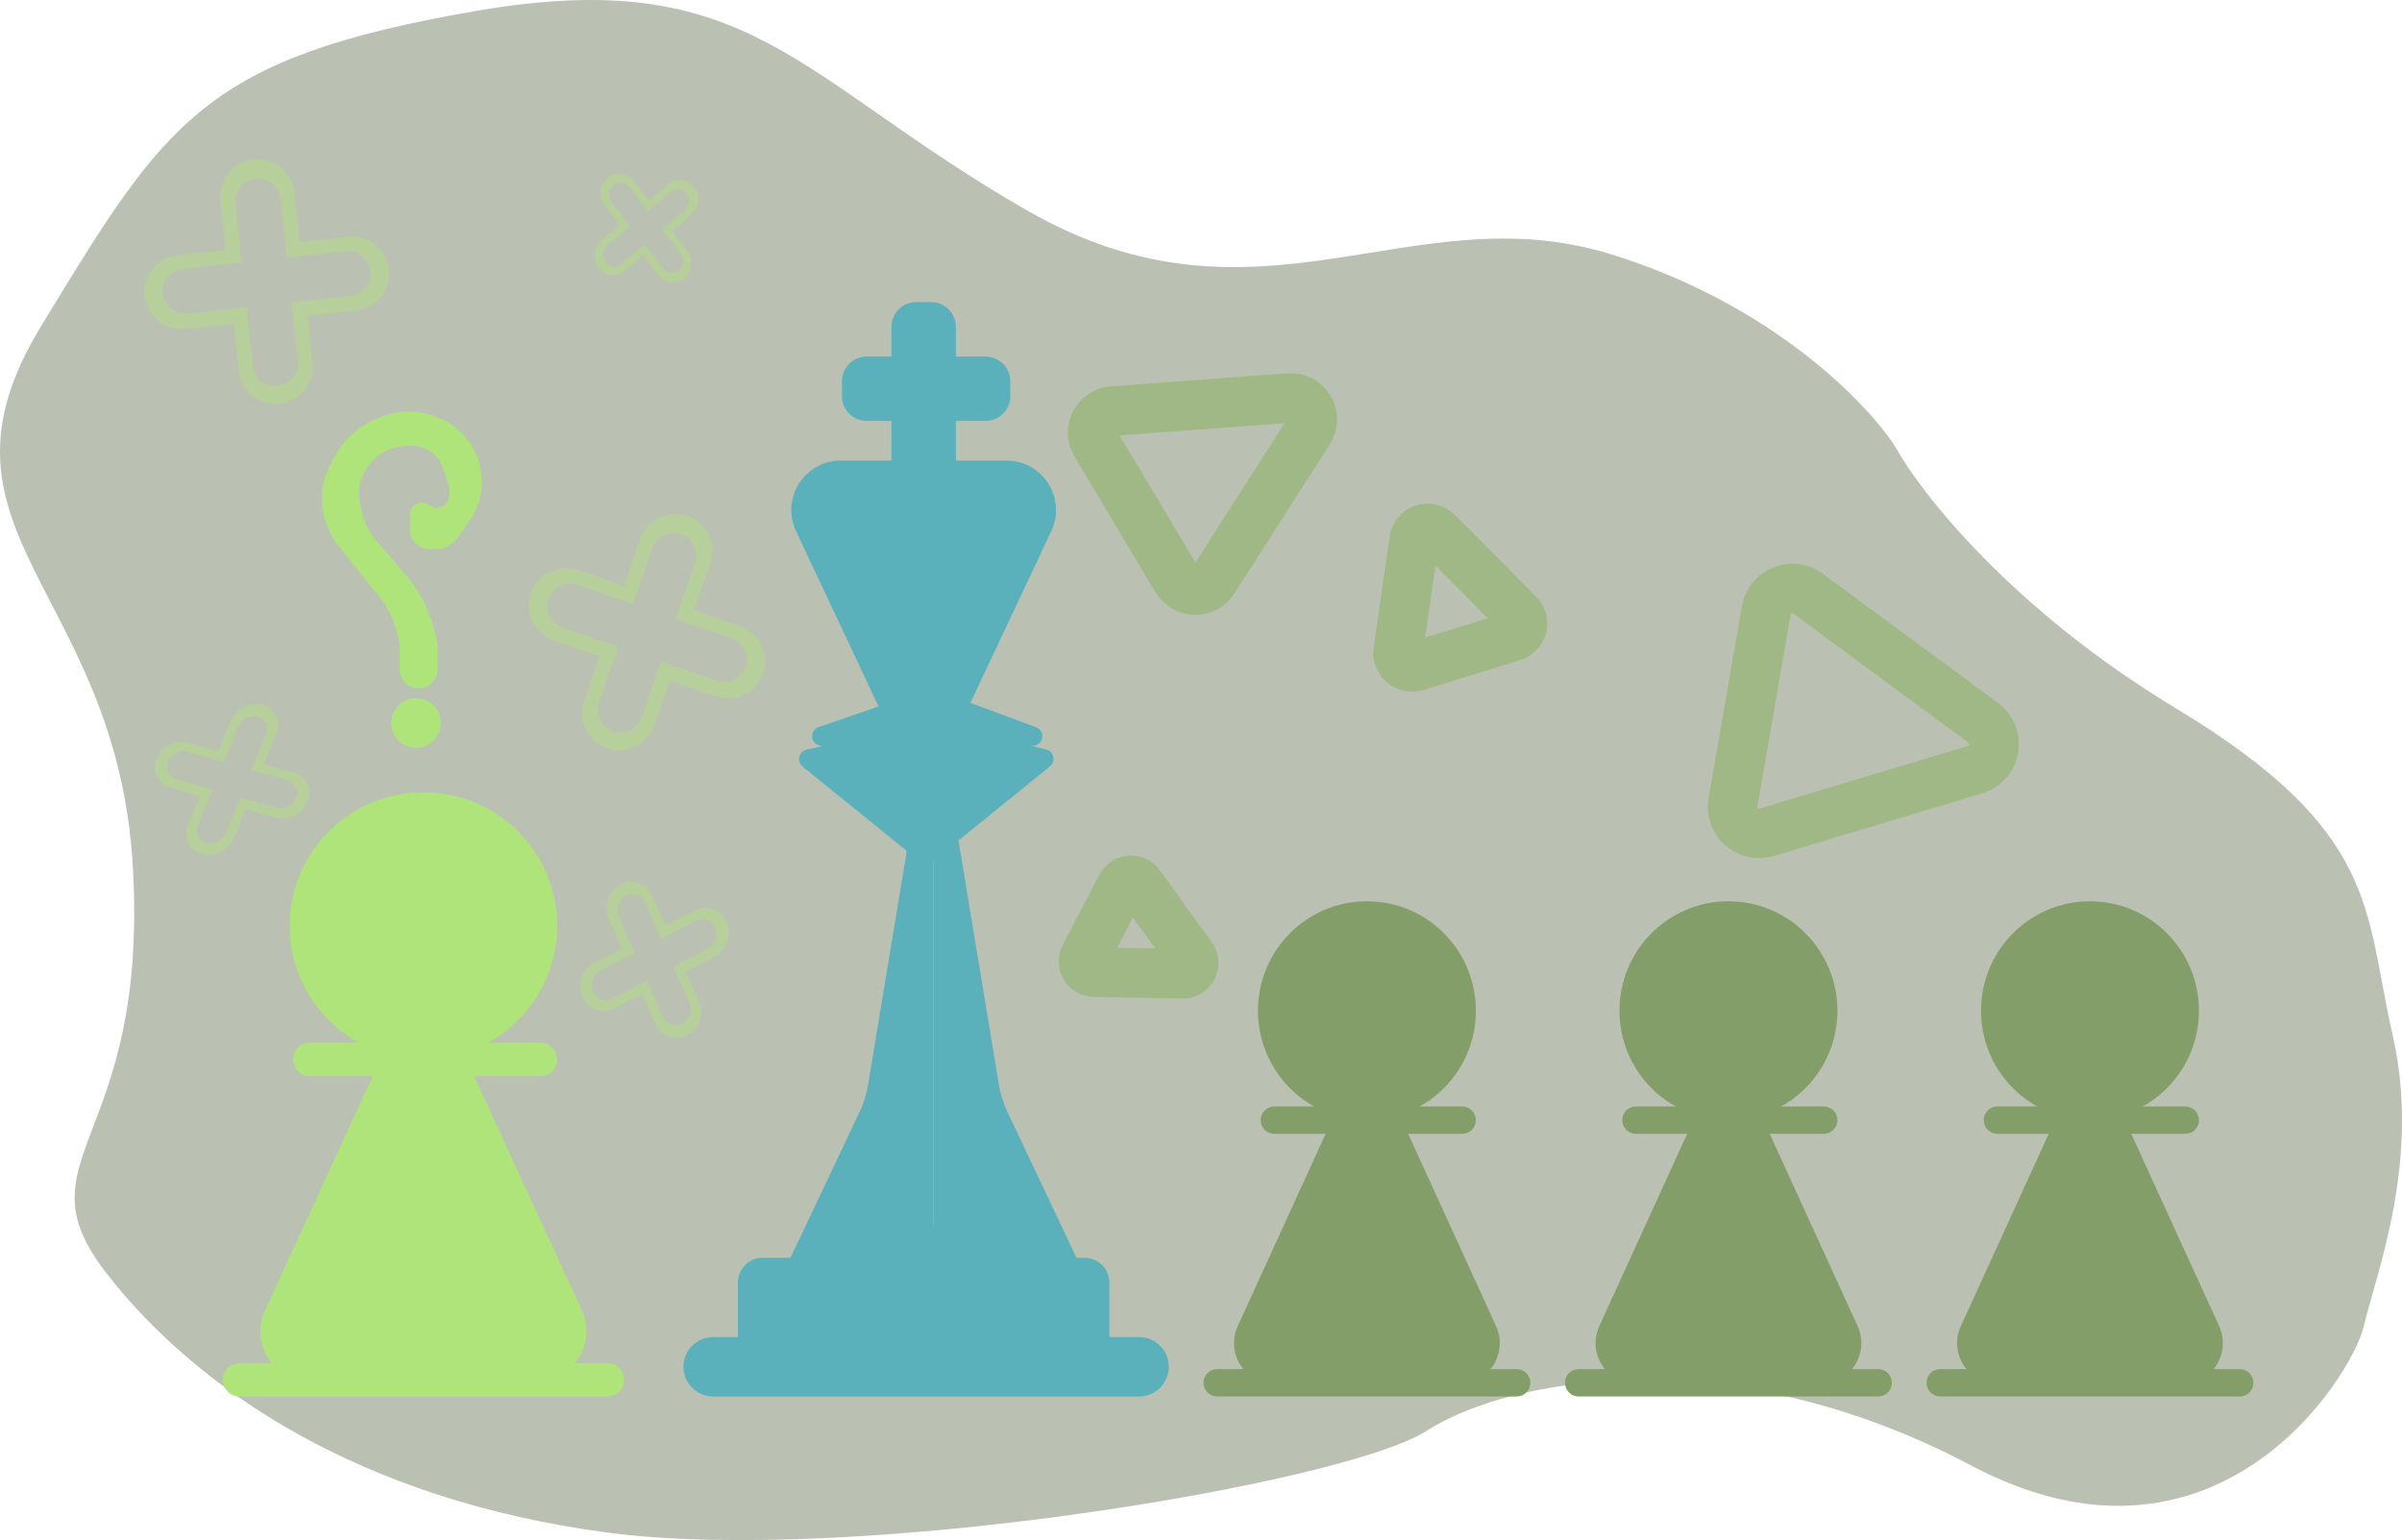 <svg width="485" height="311" viewBox="0 0 485 311" fill="none" xmlns="http://www.w3.org/2000/svg">
<path opacity="0.543" fill-rule="evenodd" clip-rule="evenodd" d="M264.293 87.039L245.01 117.172C244.611 117.795 244.059 118.307 243.407 118.657C242.754 119.008 242.023 119.186 241.282 119.174C240.542 119.162 239.817 118.962 239.175 118.591C238.534 118.22 237.998 117.692 237.619 117.056L221.226 89.576C220.847 88.94 220.636 88.218 220.614 87.478C220.593 86.737 220.761 86.004 221.102 85.347C221.444 84.689 221.948 84.13 222.566 83.723C223.184 83.315 223.897 83.072 224.635 83.017L260.311 80.364C261.116 80.304 261.921 80.47 262.637 80.842C263.353 81.214 263.951 81.778 264.365 82.471C264.778 83.164 264.99 83.958 264.978 84.765C264.965 85.572 264.728 86.359 264.293 87.039Z" stroke="url(#paint0_linear_3_87)" stroke-width="10"/>
<path opacity="0.543" fill-rule="evenodd" clip-rule="evenodd" d="M398.846 155.403L356.715 168.063C355.843 168.325 354.918 168.36 354.029 168.165C353.139 167.969 352.315 167.549 351.633 166.945C350.952 166.34 350.436 165.572 350.135 164.712C349.834 163.853 349.757 162.931 349.913 162.033L356.637 123.264C356.793 122.367 357.175 121.524 357.748 120.816C358.321 120.108 359.065 119.559 359.911 119.219C360.756 118.88 361.674 118.762 362.577 118.877C363.481 118.992 364.34 119.337 365.073 119.877L400.48 145.986C401.278 146.575 401.897 147.374 402.267 148.295C402.636 149.216 402.742 150.221 402.573 151.199C402.403 152.177 401.965 153.088 401.307 153.83C400.648 154.573 399.796 155.117 398.846 155.403Z" stroke="url(#paint1_linear_3_87)" stroke-width="10"/>
<path opacity="0.543" fill-rule="evenodd" clip-rule="evenodd" d="M238.81 196.649L220.896 196.307C220.525 196.3 220.162 196.198 219.842 196.011C219.521 195.825 219.254 195.559 219.065 195.24C218.876 194.921 218.772 194.558 218.762 194.188C218.753 193.817 218.838 193.45 219.01 193.121L226.449 178.927C226.622 178.599 226.875 178.32 227.185 178.117C227.496 177.914 227.853 177.793 228.223 177.767C228.593 177.741 228.963 177.809 229.299 177.967C229.635 178.124 229.926 178.365 230.142 178.665L240.617 193.202C240.853 193.529 240.993 193.917 241.022 194.32C241.05 194.723 240.966 195.126 240.778 195.484C240.591 195.842 240.307 196.14 239.96 196.346C239.612 196.552 239.214 196.657 238.81 196.649Z" stroke="url(#paint2_linear_3_87)" stroke-width="10"/>
<path opacity="0.543" fill-rule="evenodd" clip-rule="evenodd" d="M290.282 107.569L306.589 123.956C306.927 124.296 307.173 124.713 307.304 125.168C307.435 125.623 307.446 126.101 307.337 126.557C307.229 127.013 307.003 127.431 306.682 127.773C306.361 128.114 305.955 128.366 305.503 128.506L285.97 134.556C285.518 134.696 285.034 134.719 284.566 134.622C284.097 134.525 283.659 134.313 283.292 134.004C282.926 133.696 282.643 133.301 282.472 132.859C282.3 132.416 282.245 131.94 282.312 131.475L285.537 109.038C285.61 108.532 285.825 108.059 286.157 107.672C286.489 107.285 286.926 106.999 287.419 106.846C287.911 106.694 288.44 106.68 288.946 106.808C289.451 106.936 289.914 107.199 290.282 107.569Z" stroke="url(#paint3_linear_3_87)" stroke-width="10"/>
<path d="M325.225 51.328C357.628 61.302 377.026 81.397 382.674 90.198C387.772 99.488 406.233 123.055 439.297 143.004C480.627 167.939 477.321 183.708 483.107 209.01C488.893 234.313 479.8 257.049 477.321 267.683C474.841 278.317 447.149 321.955 397.967 295.919C348.784 269.883 304.56 278.317 288.028 288.952C271.496 299.586 172.717 316.088 122.707 309.487C72.698 302.887 39.633 280.518 21.448 257.049C3.263 233.58 30.127 231.013 26.821 174.907C23.515 118.801 -16.989 107.433 8.222 65.996L8.778 65.083C33.546 24.369 41.282 11.653 96.256 2.189C151.638 -7.345 160.731 15.757 207.434 42.527C254.137 69.296 284.722 38.86 325.225 51.328Z" fill="#A5C882" fill-opacity="0.25"/>
<path d="M325.225 51.328C357.628 61.302 377.026 81.397 382.674 90.198C387.772 99.488 406.233 123.055 439.297 143.004C480.627 167.939 477.321 183.708 483.107 209.01C488.893 234.313 479.8 257.049 477.321 267.683C474.841 278.317 447.149 321.955 397.967 295.919C348.784 269.883 304.56 278.317 288.028 288.952C271.496 299.586 172.717 316.088 122.707 309.487C72.698 302.887 39.633 280.518 21.448 257.049C3.263 233.58 30.127 231.013 26.821 174.907C23.515 118.801 -16.989 107.433 8.222 65.996L8.778 65.083C33.546 24.369 41.282 11.653 96.256 2.189C151.638 -7.345 160.731 15.757 207.434 42.527C254.137 69.296 284.722 38.86 325.225 51.328Z" fill="black" fill-opacity="0.2"/>
<g filter="url(#filter0_d_3_87)">
<path d="M112.5 182.961C112.5 197.852 100.412 209.923 85.5 209.923C70.588 209.923 58.5 197.852 58.5 182.961C58.5 168.071 70.588 156 85.5 156C100.412 156 112.5 168.071 112.5 182.961Z" fill="#AFE47A"/>
<path d="M59.175 209.923C59.175 208.061 60.686 206.552 62.55 206.552H109.125C110.989 206.552 112.5 208.061 112.5 209.923C112.5 211.784 110.989 213.293 109.125 213.293H62.55C60.686 213.293 59.175 211.784 59.175 209.923Z" fill="#AFE47A"/>
<path d="M45 274.63C45 272.769 46.511 271.26 48.375 271.26H122.625C124.489 271.26 126 272.769 126 274.63C126 276.491 124.489 278 122.625 278H48.375C46.511 278 45 276.491 45 274.63Z" fill="#AFE47A"/>
<path d="M76.298 211.064C79.91 203.208 91.09 203.208 94.702 211.064L117.494 260.638C120.573 267.336 115.672 274.967 108.292 274.967H62.708C55.328 274.967 50.427 267.336 53.506 260.638L76.298 211.064Z" fill="#AFE47A"/>
</g>
<g filter="url(#filter1_d_3_87)">
<path d="M444 200.099C444 212.305 434.15 222.199 422 222.199C409.85 222.199 400 212.305 400 200.099C400 187.894 409.85 178 422 178C434.15 178 444 187.894 444 200.099Z" fill="#839E68"/>
<path d="M400.55 222.199C400.55 220.673 401.781 219.436 403.3 219.436H441.25C442.769 219.436 444 220.673 444 222.199C444 223.725 442.769 224.961 441.25 224.961H403.3C401.781 224.961 400.55 223.725 400.55 222.199Z" fill="#839E68"/>
<path d="M389 275.238C389 273.712 390.231 272.475 391.75 272.475H452.25C453.769 272.475 455 273.712 455 275.238C455 276.763 453.769 278 452.25 278H391.75C390.231 278 389 276.763 389 275.238Z" fill="#839E68"/>
<path d="M414.502 223.134C417.445 216.695 426.555 216.695 429.498 223.134L448.069 263.769C450.578 269.259 446.585 275.514 440.571 275.514H403.429C397.415 275.514 393.422 269.259 395.931 263.769L414.502 223.134Z" fill="#839E68"/>
</g>
<g filter="url(#filter2_d_3_87)">
<path d="M371 200.099C371 212.305 361.15 222.199 349 222.199C336.85 222.199 327 212.305 327 200.099C327 187.894 336.85 178 349 178C361.15 178 371 187.894 371 200.099Z" fill="#839E68"/>
<path d="M327.55 222.199C327.55 220.673 328.781 219.436 330.3 219.436H368.25C369.769 219.436 371 220.673 371 222.199C371 223.725 369.769 224.961 368.25 224.961H330.3C328.781 224.961 327.55 223.725 327.55 222.199Z" fill="#839E68"/>
<path d="M316 275.238C316 273.712 317.231 272.475 318.75 272.475H379.25C380.769 272.475 382 273.712 382 275.238C382 276.763 380.769 278 379.25 278H318.75C317.231 278 316 276.763 316 275.238Z" fill="#839E68"/>
<path d="M341.502 223.134C344.445 216.695 353.555 216.695 356.498 223.134L375.069 263.769C377.578 269.259 373.585 275.514 367.571 275.514H330.429C324.415 275.514 320.422 269.259 322.931 263.769L341.502 223.134Z" fill="#839E68"/>
</g>
<g filter="url(#filter3_d_3_87)">
<path d="M298 200.099C298 212.305 288.15 222.199 276 222.199C263.85 222.199 254 212.305 254 200.099C254 187.894 263.85 178 276 178C288.15 178 298 187.894 298 200.099Z" fill="#839E68"/>
<path d="M254.55 222.199C254.55 220.673 255.781 219.436 257.3 219.436H295.25C296.769 219.436 298 220.673 298 222.199C298 223.725 296.769 224.961 295.25 224.961H257.3C255.781 224.961 254.55 223.725 254.55 222.199Z" fill="#839E68"/>
<path d="M243 275.238C243 273.712 244.231 272.475 245.75 272.475H306.25C307.769 272.475 309 273.712 309 275.238C309 276.763 307.769 278 306.25 278H245.75C244.231 278 243 276.763 243 275.238Z" fill="#839E68"/>
<path d="M268.502 223.134C271.445 216.695 280.555 216.695 283.498 223.134L302.069 263.769C304.578 269.259 300.585 275.514 294.571 275.514H257.429C251.415 275.514 247.422 269.259 249.931 263.769L268.502 223.134Z" fill="#839E68"/>
</g>
<g filter="url(#filter4_d_3_87)">
<path d="M195.548 138.776C191.945 146.432 181.055 146.432 177.452 138.776L160.735 103.259C157.613 96.626 162.453 89 169.783 89H203.217C210.547 89 215.387 96.626 212.265 103.259L195.548 138.776Z" fill="#5AB1BB"/>
<path d="M180 62C180 59.239 182.239 57 185 57H188C190.761 57 193 59.239 193 62V95C193 97.761 190.761 100 188 100H185C182.239 100 180 97.761 180 95V62Z" fill="#5AB1BB"/>
<path d="M199 68C201.761 68 204 70.239 204 73V76C204 78.761 201.761 81 199 81H175C172.239 81 170 78.761 170 76V73C170 70.239 172.239 68 175 68H199Z" fill="#5AB1BB"/>
<path d="M187.324 135.233L165.33 142.817C163.452 143.465 163.577 146.128 165.516 146.561C181.598 150.147 192.797 150.376 208.979 146.545C210.87 146.098 210.994 143.516 209.172 142.842L188.671 135.248C188.237 135.088 187.761 135.082 187.324 135.233Z" fill="#5AB1BB"/>
<path d="M185.742 169.981L162.102 150.846C160.823 149.81 161.276 147.761 162.878 147.381C181.168 143.044 192.914 142.719 211.23 147.34C212.809 147.738 213.238 149.761 211.972 150.786L188.258 169.981C187.525 170.575 186.475 170.575 185.742 169.981Z" fill="#5AB1BB"/>
<path d="M188.488 135.25V243.778L217.488 250.25H159.488L173.612 220.422C174.407 218.742 174.964 216.961 175.268 215.128L188.488 135.25Z" fill="#5AB1BB"/>
<path d="M188.488 135.25V243.778L159.488 250.25H217.488L203.364 220.422C202.569 218.742 202.011 216.961 201.708 215.128L188.488 135.25Z" fill="#5AB1BB"/>
<path d="M149 255C149 252.239 151.239 250 154 250H219C221.761 250 224 252.239 224 255V267C224 269.761 221.761 272 219 272H154C151.239 272 149 269.761 149 267V255Z" fill="#5AB1BB"/>
<path d="M138 272C138 268.686 140.686 266 144 266H230C233.314 266 236 268.686 236 272C236 275.314 233.314 278 230 278H144C140.686 278 138 275.314 138 272Z" fill="#5AB1BB"/>
</g>
<g filter="url(#filter5_d_3_87)">
<path d="M82.775 102.95V99.98C82.775 97.946 85.114 96.801 86.72 98.049C88.183 99.186 90.329 98.347 90.632 96.519L90.772 95.678C90.848 95.222 90.815 94.754 90.677 94.312L89.581 90.812C88.817 88.37 86.761 86.553 84.244 86.094C83.577 85.972 82.896 85.95 82.223 86.027L80.993 86.168C77.394 86.581 74.333 88.982 73.076 92.379C72.447 94.081 72.312 95.926 72.687 97.701L72.964 99.014C73.47 101.405 74.581 103.626 76.192 105.464L78.834 108.478L82.1 112.302C84.53 115.147 86.318 118.483 87.343 122.083L88.022 124.468C88.231 125.204 88.338 125.966 88.338 126.731V131.175C88.338 133.288 86.626 135 84.513 135C82.401 135 80.689 133.288 80.689 131.175V126.714C80.689 125.96 80.586 125.209 80.383 124.483L79.996 123.1C79.232 120.367 77.857 117.843 75.975 115.719L75.126 114.759L68.214 105.996C66.963 104.41 66.047 102.586 65.522 100.635C64.543 97.002 64.974 93.134 66.726 89.805L67.492 88.35C69.424 84.679 72.631 81.842 76.511 80.373L77.261 80.088C80.804 78.746 84.725 78.799 88.231 80.235L88.667 80.414C92.159 81.844 94.916 84.637 96.301 88.146L96.354 88.28C98.009 92.472 97.476 97.212 94.932 100.933L92.469 104.536C91.479 105.983 89.839 106.849 88.085 106.849H86.673C84.52 106.849 82.775 105.104 82.775 102.95Z" fill="#AFE47A"/>
</g>
<g filter="url(#filter6_d_3_87)">
<circle cx="84" cy="142" r="5" fill="#AFE47A"/>
</g>
<path fill-rule="evenodd" clip-rule="evenodd" d="M144.524 140.635C148.444 141.989 152.72 139.909 154.073 135.989C155.427 132.069 153.346 127.794 149.426 126.44L140.163 123.241L143.445 113.737C144.799 109.817 142.718 105.542 138.798 104.189C134.878 102.835 130.603 104.915 129.249 108.835L125.968 118.339L116.704 115.141C112.784 113.787 108.509 115.867 107.156 119.787C105.802 123.707 107.883 127.982 111.803 129.336L121.066 132.535L117.95 141.557C116.596 145.477 118.677 149.753 122.597 151.106C126.517 152.46 130.792 150.379 132.146 146.459L135.261 137.437L144.524 140.635ZM144.717 137.468C147.097 138.29 149.692 137.027 150.514 134.647C151.335 132.268 150.072 129.672 147.693 128.851L136.446 124.967L140.33 113.721C141.151 111.341 139.889 108.746 137.509 107.924C135.129 107.102 132.534 108.365 131.712 110.745L127.829 121.991L116.582 118.108C114.202 117.286 111.607 118.549 110.785 120.929C109.964 123.308 111.227 125.904 113.606 126.725L124.852 130.609L124.852 130.613L120.969 141.855C120.148 144.235 121.41 146.83 123.79 147.652C126.17 148.474 128.765 147.211 129.587 144.831L133.47 133.586L144.717 137.468Z" fill="#AFE47A" fill-opacity="0.4"/>
<path fill-rule="evenodd" clip-rule="evenodd" d="M132.294 206.758C133.416 209.302 136.294 210.336 138.723 209.066C141.151 207.797 142.211 204.705 141.089 202.161L138.438 196.149L144.326 193.071C146.755 191.802 147.814 188.71 146.693 186.166C145.571 183.622 142.693 182.588 140.264 183.857L134.376 186.935L131.725 180.922C130.604 178.378 127.726 177.345 125.297 178.614C122.868 179.883 121.809 182.975 122.931 185.519L125.581 191.532L119.992 194.453C117.563 195.723 116.503 198.814 117.625 201.358C118.747 203.903 121.625 204.936 124.054 203.667L129.644 200.745L132.294 206.758ZM133.854 205.3C134.535 206.844 136.282 207.472 137.756 206.701C139.231 205.93 139.874 204.054 139.193 202.509L135.974 195.209L142.942 191.568C144.417 190.797 145.06 188.92 144.379 187.376C143.698 185.831 141.951 185.204 140.476 185.974L133.509 189.616L130.29 182.316C129.609 180.772 127.862 180.144 126.388 180.915C124.914 181.686 124.27 183.562 124.951 185.107L128.169 192.406L128.167 192.408L121.202 196.048C119.728 196.819 119.084 198.696 119.765 200.24C120.446 201.785 122.194 202.412 123.668 201.642L130.635 198L133.854 205.3Z" fill="#AFE47A" fill-opacity="0.4"/>
<path fill-rule="evenodd" clip-rule="evenodd" d="M71.861 62.736C75.985 62.293 78.968 58.591 78.524 54.467C78.08 50.344 74.378 47.361 70.255 47.805L60.511 48.853L59.435 38.856C58.992 34.733 55.289 31.75 51.166 32.194C47.043 32.637 44.06 36.34 44.503 40.463L45.579 50.46L35.835 51.508C31.712 51.952 28.729 55.654 29.173 59.778C29.616 63.901 33.319 66.884 37.442 66.44L47.186 65.392L48.207 74.882C48.651 79.006 52.353 81.989 56.476 81.545C60.6 81.101 63.583 77.399 63.139 73.276L62.118 63.785L71.861 62.736ZM70.687 59.789C73.19 59.519 75.001 57.272 74.732 54.769C74.463 52.266 72.215 50.455 69.712 50.724L57.882 51.997L56.609 40.167C56.34 37.664 54.092 35.853 51.589 36.123C49.086 36.392 47.275 38.639 47.545 41.142L48.818 52.972L36.988 54.245C34.484 54.515 32.674 56.762 32.943 59.265C33.212 61.768 35.46 63.579 37.963 63.31L49.792 62.037L49.793 62.041L51.066 73.867C51.335 76.37 53.583 78.181 56.086 77.911C58.589 77.642 60.4 75.395 60.13 72.891L58.858 61.063L70.687 59.789Z" fill="#AFE47A" fill-opacity="0.4"/>
<path fill-rule="evenodd" clip-rule="evenodd" d="M132.949 55.544C134.252 57.232 136.615 57.495 138.226 56.129C139.837 54.764 140.086 52.289 138.783 50.601L135.703 46.611L139.609 43.301C141.22 41.936 141.469 39.461 140.166 37.773C138.863 36.084 136.5 35.822 134.889 37.187L130.983 40.497L127.904 36.507C126.6 34.819 124.238 34.557 122.627 35.922C121.016 37.287 120.767 39.762 122.07 41.451L125.15 45.44L121.442 48.582C119.831 49.947 119.581 52.423 120.884 54.111C122.188 55.799 124.55 56.062 126.161 54.696L129.869 51.554L132.949 55.544ZM133.868 54.191C134.66 55.216 136.094 55.375 137.072 54.547C138.05 53.718 138.201 52.215 137.41 51.19L133.671 46.346L138.293 42.43C139.271 41.601 139.422 40.099 138.631 39.074C137.84 38.049 136.406 37.89 135.428 38.718L130.806 42.635L127.067 37.791C126.276 36.766 124.841 36.607 123.863 37.435C122.886 38.264 122.734 39.767 123.525 40.792L127.264 45.635L127.263 45.637L122.642 49.552C121.664 50.381 121.513 51.883 122.304 52.908C123.095 53.933 124.529 54.092 125.507 53.264L130.129 49.348L133.868 54.191Z" fill="#AFE47A" fill-opacity="0.4"/>
<path fill-rule="evenodd" clip-rule="evenodd" d="M55.606 165.097C58.155 165.821 61.052 164.369 62.077 161.855C63.102 159.342 61.867 156.718 59.318 155.995L53.295 154.286L55.78 148.191C56.805 145.678 55.569 143.054 53.021 142.33C50.472 141.607 47.575 143.059 46.55 145.572L44.065 151.666L38.042 149.957C35.493 149.234 32.596 150.686 31.571 153.199C30.547 155.713 31.782 158.337 34.331 159.06L40.353 160.769L37.995 166.555C36.97 169.069 38.205 171.693 40.754 172.416C43.303 173.139 46.2 171.688 47.224 169.174L49.584 163.388L55.606 165.097ZM55.838 163.096C57.386 163.535 59.144 162.654 59.766 161.128C60.389 159.602 59.639 158.009 58.091 157.57L50.779 155.495L53.719 148.283C54.342 146.758 53.592 145.165 52.044 144.726C50.497 144.286 48.738 145.168 48.116 146.694L45.176 153.905L37.863 151.83C36.316 151.391 34.557 152.272 33.935 153.798C33.313 155.324 34.063 156.917 35.61 157.356L42.922 159.431L42.922 159.434L39.982 166.643C39.36 168.169 40.11 169.762 41.657 170.201C43.204 170.64 44.963 169.759 45.585 168.233L48.525 161.022L55.838 163.096Z" fill="#AFE47A" fill-opacity="0.4"/>
<defs>
<filter id="filter0_d_3_87" x="41" y="156" width="89" height="130" filterUnits="userSpaceOnUse" color-interpolation-filters="sRGB">
<feFlood flood-opacity="0" result="BackgroundImageFix"/>
<feColorMatrix in="SourceAlpha" type="matrix" values="0 0 0 0 0 0 0 0 0 0 0 0 0 0 0 0 0 0 127 0" result="hardAlpha"/>
<feOffset dy="4"/>
<feGaussianBlur stdDeviation="2"/>
<feComposite in2="hardAlpha" operator="out"/>
<feColorMatrix type="matrix" values="0 0 0 0 0 0 0 0 0 0 0 0 0 0 0 0 0 0 0.25 0"/>
<feBlend mode="normal" in2="BackgroundImageFix" result="effect1_dropShadow_3_87"/>
<feBlend mode="normal" in="SourceGraphic" in2="effect1_dropShadow_3_87" result="shape"/>
</filter>
<filter id="filter1_d_3_87" x="385" y="178" width="74" height="108" filterUnits="userSpaceOnUse" color-interpolation-filters="sRGB">
<feFlood flood-opacity="0" result="BackgroundImageFix"/>
<feColorMatrix in="SourceAlpha" type="matrix" values="0 0 0 0 0 0 0 0 0 0 0 0 0 0 0 0 0 0 127 0" result="hardAlpha"/>
<feOffset dy="4"/>
<feGaussianBlur stdDeviation="2"/>
<feComposite in2="hardAlpha" operator="out"/>
<feColorMatrix type="matrix" values="0 0 0 0 0 0 0 0 0 0 0 0 0 0 0 0 0 0 0.25 0"/>
<feBlend mode="normal" in2="BackgroundImageFix" result="effect1_dropShadow_3_87"/>
<feBlend mode="normal" in="SourceGraphic" in2="effect1_dropShadow_3_87" result="shape"/>
</filter>
<filter id="filter2_d_3_87" x="312" y="178" width="74" height="108" filterUnits="userSpaceOnUse" color-interpolation-filters="sRGB">
<feFlood flood-opacity="0" result="BackgroundImageFix"/>
<feColorMatrix in="SourceAlpha" type="matrix" values="0 0 0 0 0 0 0 0 0 0 0 0 0 0 0 0 0 0 127 0" result="hardAlpha"/>
<feOffset dy="4"/>
<feGaussianBlur stdDeviation="2"/>
<feComposite in2="hardAlpha" operator="out"/>
<feColorMatrix type="matrix" values="0 0 0 0 0 0 0 0 0 0 0 0 0 0 0 0 0 0 0.25 0"/>
<feBlend mode="normal" in2="BackgroundImageFix" result="effect1_dropShadow_3_87"/>
<feBlend mode="normal" in="SourceGraphic" in2="effect1_dropShadow_3_87" result="shape"/>
</filter>
<filter id="filter3_d_3_87" x="239" y="178" width="74" height="108" filterUnits="userSpaceOnUse" color-interpolation-filters="sRGB">
<feFlood flood-opacity="0" result="BackgroundImageFix"/>
<feColorMatrix in="SourceAlpha" type="matrix" values="0 0 0 0 0 0 0 0 0 0 0 0 0 0 0 0 0 0 127 0" result="hardAlpha"/>
<feOffset dy="4"/>
<feGaussianBlur stdDeviation="2"/>
<feComposite in2="hardAlpha" operator="out"/>
<feColorMatrix type="matrix" values="0 0 0 0 0 0 0 0 0 0 0 0 0 0 0 0 0 0 0.25 0"/>
<feBlend mode="normal" in2="BackgroundImageFix" result="effect1_dropShadow_3_87"/>
<feBlend mode="normal" in="SourceGraphic" in2="effect1_dropShadow_3_87" result="shape"/>
</filter>
<filter id="filter4_d_3_87" x="134" y="57" width="106" height="229" filterUnits="userSpaceOnUse" color-interpolation-filters="sRGB">
<feFlood flood-opacity="0" result="BackgroundImageFix"/>
<feColorMatrix in="SourceAlpha" type="matrix" values="0 0 0 0 0 0 0 0 0 0 0 0 0 0 0 0 0 0 127 0" result="hardAlpha"/>
<feOffset dy="4"/>
<feGaussianBlur stdDeviation="2"/>
<feComposite in2="hardAlpha" operator="out"/>
<feColorMatrix type="matrix" values="0 0 0 0 0 0 0 0 0 0 0 0 0 0 0 0 0 0 0.25 0"/>
<feBlend mode="normal" in2="BackgroundImageFix" result="effect1_dropShadow_3_87"/>
<feBlend mode="normal" in="SourceGraphic" in2="effect1_dropShadow_3_87" result="shape"/>
</filter>
<filter id="filter5_d_3_87" x="61.008" y="79.119" width="40.294" height="63.881" filterUnits="userSpaceOnUse" color-interpolation-filters="sRGB">
<feFlood flood-opacity="0" result="BackgroundImageFix"/>
<feColorMatrix in="SourceAlpha" type="matrix" values="0 0 0 0 0 0 0 0 0 0 0 0 0 0 0 0 0 0 127 0" result="hardAlpha"/>
<feOffset dy="4"/>
<feGaussianBlur stdDeviation="2"/>
<feComposite in2="hardAlpha" operator="out"/>
<feColorMatrix type="matrix" values="0 0 0 0 0 0 0 0 0 0 0 0 0 0 0 0 0 0 0.25 0"/>
<feBlend mode="normal" in2="BackgroundImageFix" result="effect1_dropShadow_3_87"/>
<feBlend mode="normal" in="SourceGraphic" in2="effect1_dropShadow_3_87" result="shape"/>
</filter>
<filter id="filter6_d_3_87" x="75" y="137" width="18" height="18" filterUnits="userSpaceOnUse" color-interpolation-filters="sRGB">
<feFlood flood-opacity="0" result="BackgroundImageFix"/>
<feColorMatrix in="SourceAlpha" type="matrix" values="0 0 0 0 0 0 0 0 0 0 0 0 0 0 0 0 0 0 127 0" result="hardAlpha"/>
<feOffset dy="4"/>
<feGaussianBlur stdDeviation="2"/>
<feComposite in2="hardAlpha" operator="out"/>
<feColorMatrix type="matrix" values="0 0 0 0 0 0 0 0 0 0 0 0 0 0 0 0 0 0 0.25 0"/>
<feBlend mode="normal" in2="BackgroundImageFix" result="effect1_dropShadow_3_87"/>
<feBlend mode="normal" in="SourceGraphic" in2="effect1_dropShadow_3_87" result="shape"/>
</filter>
<linearGradient id="paint0_linear_3_87" x1="-6947.29" y1="-235.13" x2="-119.038" y2="3410.67" gradientUnits="userSpaceOnUse">
<stop offset="1" stop-color="#AFE47A"/>
</linearGradient>
<linearGradient id="paint1_linear_3_87" x1="-6070.53" y1="-5923.1" x2="-2621.67" y2="2948.81" gradientUnits="userSpaceOnUse">
<stop offset="1" stop-color="#AFE47A"/>
</linearGradient>
<linearGradient id="paint2_linear_3_87" x1="-1511.95" y1="-2966.52" x2="-1280.51" y2="903.266" gradientUnits="userSpaceOnUse">
<stop offset="1" stop-color="#AFE47A"/>
</linearGradient>
<linearGradient id="paint3_linear_3_87" x1="-901.674" y1="4515.66" x2="2291.39" y2="806.171" gradientUnits="userSpaceOnUse">
<stop offset="1" stop-color="#AFE47A"/>
</linearGradient>
</defs>
</svg>
